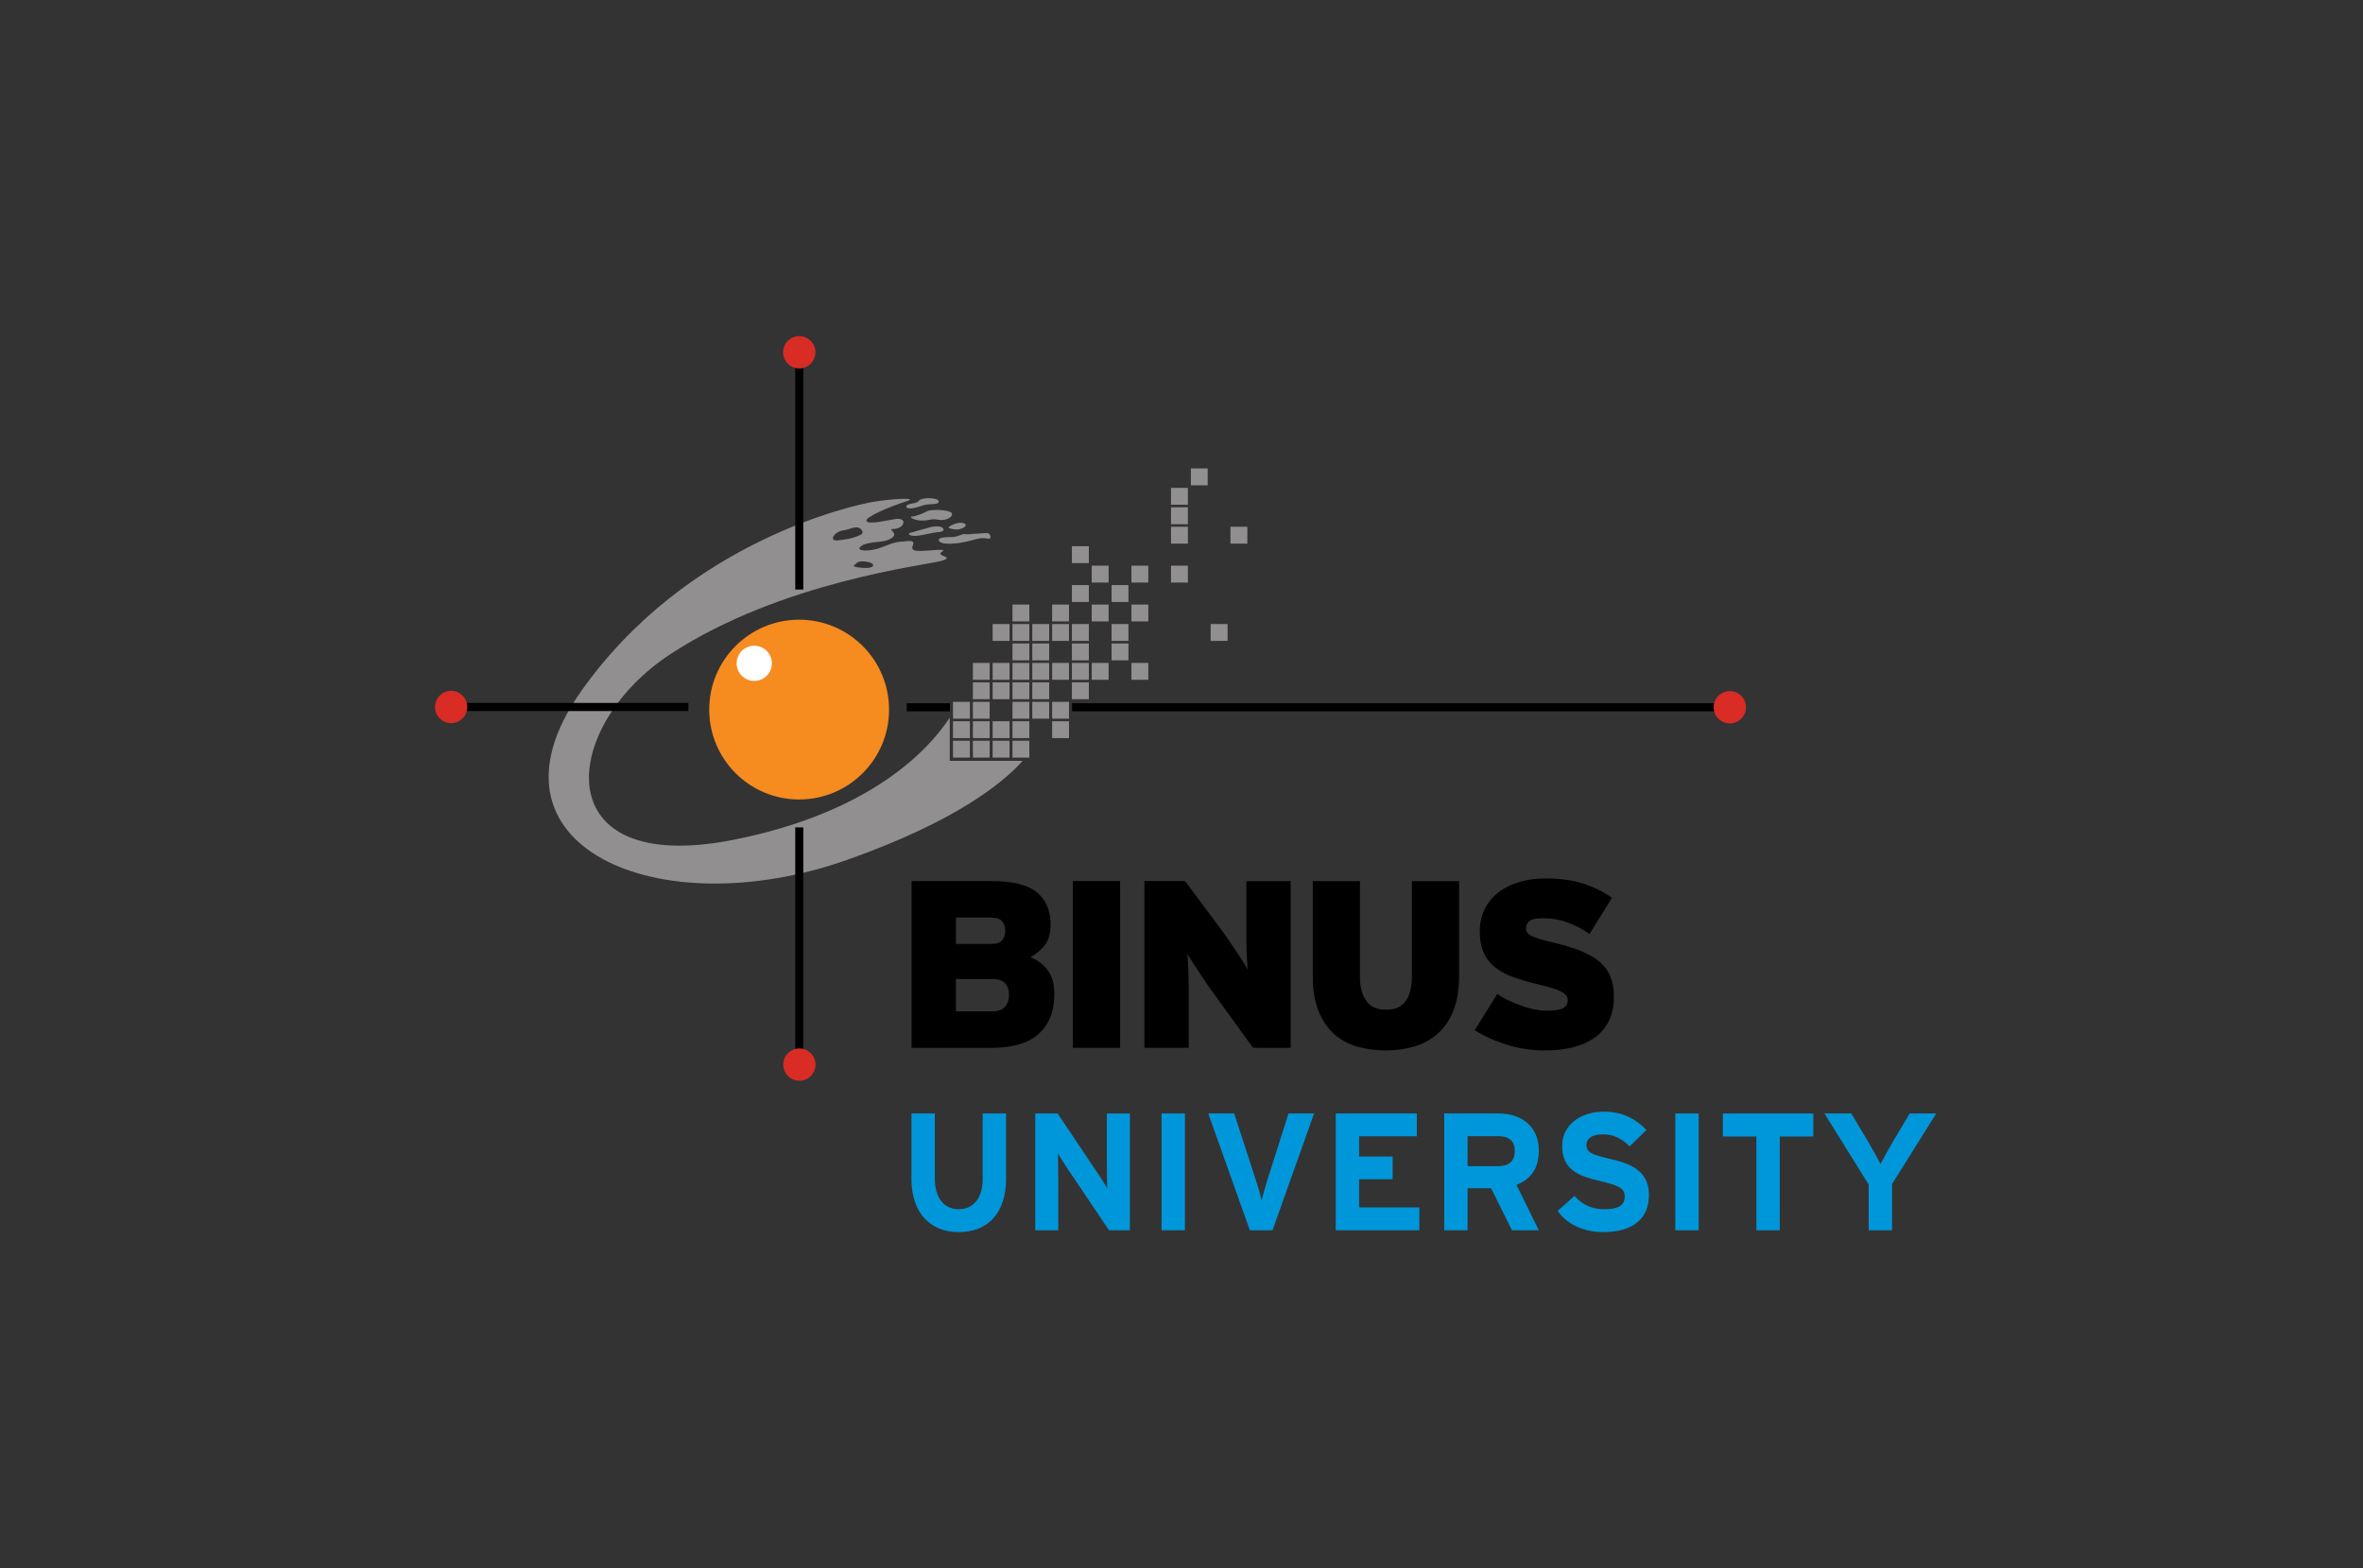 <?xml version="1.0" encoding="utf-8"?>
<!-- Generator: Adobe Illustrator 16.0.0, SVG Export Plug-In . SVG Version: 6.00 Build 0)  -->
<!DOCTYPE svg PUBLIC "-//W3C//DTD SVG 1.1//EN" "http://www.w3.org/Graphics/SVG/1.1/DTD/svg11.dtd">
<svg version="1.1" id="Layer_1" xmlns="http://www.w3.org/2000/svg" xmlns:xlink="http://www.w3.org/1999/xlink" x="0px" y="0px"
	 width="423.998px" height="281.401px" viewBox="0 0 423.998 281.401" enable-background="new 0 0 423.998 281.401"
	 xml:space="preserve">
<rect x="0" y="0" width="423.998" height="281.401" fill="#333333" stroke="none"/>
<g>
	<rect x="1.485" fill="none" width="422.513" height="281.402"/>
	<g>
		<g>
			<rect x="171" y="132.919" fill="#918F8F" width="3.033" height="3.027"/>
			<rect x="174.568" y="132.919" fill="#918F8F" width="3.01" height="3.027"/>
			<rect x="178.113" y="132.919" fill="#918F8F" width="3.031" height="3.027"/>
			<rect x="181.673" y="132.919" fill="#918F8F" width="3.021" height="3.027"/>
			<rect x="171" y="129.419" fill="#918F8F" width="3.033" height="3.027"/>
			<rect x="174.568" y="129.419" fill="#918F8F" width="3.01" height="3.027"/>
			<rect x="178.113" y="129.419" fill="#918F8F" width="3.031" height="3.027"/>
			<rect x="181.673" y="129.419" fill="#918F8F" width="3.021" height="3.027"/>
			<rect x="188.785" y="129.419" fill="#918F8F" width="3.026" height="3.027"/>
			<rect x="171" y="125.94" fill="#918F8F" width="3.033" height="3.021"/>
			<rect x="174.568" y="125.94" fill="#918F8F" width="3.01" height="3.021"/>
			<rect x="181.673" y="125.94" fill="#918F8F" width="3.021" height="3.021"/>
			<rect x="185.224" y="125.94" fill="#918F8F" width="3.029" height="3.021"/>
			<rect x="188.785" y="125.94" fill="#918F8F" width="3.026" height="3.021"/>
			<rect x="174.568" y="122.444" fill="#918F8F" width="3.01" height="3.023"/>
			<rect x="178.113" y="122.444" fill="#918F8F" width="3.031" height="3.023"/>
			<rect x="181.673" y="122.444" fill="#918F8F" width="3.021" height="3.023"/>
			<rect x="185.224" y="122.444" fill="#918F8F" width="3.029" height="3.023"/>
			<rect x="192.336" y="122.444" fill="#918F8F" width="3.04" height="3.023"/>
			<rect x="174.568" y="118.956" fill="#918F8F" width="3.01" height="3.026"/>
			<rect x="178.113" y="118.956" fill="#918F8F" width="3.031" height="3.026"/>
			<rect x="181.673" y="118.956" fill="#918F8F" width="3.021" height="3.026"/>
			<rect x="185.224" y="118.956" fill="#918F8F" width="3.029" height="3.026"/>
			<rect x="188.785" y="118.956" fill="#918F8F" width="3.026" height="3.026"/>
			<rect x="192.336" y="118.956" fill="#918F8F" width="3.04" height="3.026"/>
			<rect x="195.892" y="118.956" fill="#918F8F" width="3.028" height="3.026"/>
			<rect x="203.016" y="118.956" fill="#918F8F" width="3.026" height="3.026"/>
			<rect x="181.673" y="115.467" fill="#918F8F" width="3.021" height="3.025"/>
			<rect x="185.224" y="115.467" fill="#918F8F" width="3.029" height="3.025"/>
			<rect x="192.336" y="115.467" fill="#918F8F" width="3.04" height="3.025"/>
			<rect x="199.453" y="115.467" fill="#918F8F" width="3.025" height="3.025"/>
			<rect x="178.113" y="111.977" fill="#918F8F" width="3.031" height="3.029"/>
			<rect x="181.673" y="111.977" fill="#918F8F" width="3.021" height="3.029"/>
			<rect x="185.224" y="111.977" fill="#918F8F" width="3.029" height="3.029"/>
			<rect x="188.785" y="111.977" fill="#918F8F" width="3.026" height="3.029"/>
			<rect x="192.336" y="111.977" fill="#918F8F" width="3.04" height="3.029"/>
			<rect x="199.453" y="111.977" fill="#918F8F" width="3.025" height="3.029"/>
			<rect x="217.227" y="111.977" fill="#918F8F" width="3.042" height="3.029"/>
			<rect x="181.673" y="108.482" fill="#918F8F" width="3.021" height="3.026"/>
			<rect x="188.785" y="108.482" fill="#918F8F" width="3.026" height="3.026"/>
			<rect x="195.892" y="108.482" fill="#918F8F" width="3.028" height="3.026"/>
			<rect x="203.016" y="108.482" fill="#918F8F" width="3.026" height="3.026"/>
			<rect x="192.336" y="104.992" fill="#918F8F" width="3.04" height="3.029"/>
			<rect x="199.453" y="104.992" fill="#918F8F" width="3.025" height="3.029"/>
			<rect x="195.892" y="101.508" fill="#918F8F" width="3.028" height="3.026"/>
			<rect x="203.016" y="101.508" fill="#918F8F" width="3.026" height="3.026"/>
			<rect x="210.115" y="101.508" fill="#918F8F" width="3.031" height="3.026"/>
			<rect x="192.336" y="98.01" fill="#918F8F" width="3.04" height="3.031"/>
			<rect x="210.115" y="94.521" fill="#918F8F" width="3.031" height="3.031"/>
			<rect x="220.782" y="94.521" fill="#918F8F" width="3.033" height="3.031"/>
			<rect x="210.115" y="91.03" fill="#918F8F" width="3.031" height="3.034"/>
			<rect x="210.115" y="87.542" fill="#918F8F" width="3.031" height="3.029"/>
			<rect x="213.681" y="84.052" fill="#918F8F" width="3.021" height="3.032"/>
			<rect x="162.703" y="126.189" width="7.74" height="1.451"/>
			<path fill="#918F8F" d="M170.525,136.53h0.477H183.5c-3.609,4.041-12.101,10.883-31.337,17.711
				c-34.111,12.125-67.449-2.432-47.931-30.146c19.085-27.13,49.315-33.524,52.479-34.049c3.153-0.529,8.432-0.857,5.863-0.071
				c-2.573,0.801-7.379,2.777-7.105,3.494c0.26,0.73,3.418-0.061,5.185-0.331c1.788-0.259,1.788,0.989,0.732,1.523
				c-1.048,0.521-1.903,0-1.252,0.65c0.668,0.663,0.273,1.118-0.794,1.584c-1.045,0.461-3.945,0.258-4.936,1.19
				c-0.988,0.909,1.838,0.909,3.82,0.123c1.98-0.786,2.429-0.986,4.616-1.117c2.166-0.127,0.126,1.19,1.18,1.648
				c1.056,0.459,6.394-0.594,5.009,0.255c-1.381,0.862,2.637,0.862-0.138,1.656c-2.767,0.788-28.706,3.688-48.593,16.727
				c-19.891,13.036-22.521,40.029,11.328,33.314c24.678-4.896,35-16.166,38.787-21.906v7.743H170.525z M155.334,100.774
				c-1.712-0.19-1.576,0.393-2.05,0.626c-0.593,0.293,1.121,0.561,2.445,0.507C157.044,101.831,157.044,100.974,155.334,100.774
				 M154.074,94.662c-1.243-0.135-1.182,0.256-2.826,0.521c-1.644,0.27-2.576,1.972-0.928,1.783c1.65-0.203,2.373-0.266,3.824-0.865
				C155.587,95.514,154.074,94.662,154.074,94.662"/>
			<path fill="#F68B1F" d="M127.257,127.334c0-8.915,7.217-16.134,16.127-16.134c8.922,0,16.141,7.219,16.141,16.134
				c0,8.907-7.219,16.126-16.141,16.126C134.474,143.46,127.257,136.241,127.257,127.334"/>
			<path fill="#FFFFFF" d="M132.444,120.306c-0.704-1.588,0.017-3.454,1.604-4.169c1.6-0.701,3.47,0.012,4.178,1.605
				c0.719,1.596,0,3.464-1.6,4.174C135.033,122.628,133.162,121.901,132.444,120.306"/>
			<path fill="#918F8F" d="M168.432,89.978c0-0.726-3.095-0.784-3.554-0.125c-0.457,0.652-2.104,0.396-2.246,0.983
				c-0.117,0.603,1.39,0.459,2.705-0.057C166.667,90.248,168.432,90.704,168.432,89.978"/>
			<path fill="#918F8F" d="M170.739,92.02c-0.458-0.521-3.491-0.725-4.413-0.266c-0.928,0.468-2.109,0.933-2.699,0.933
				c-0.592,0,0.27,0.723,1.848,0.723c1.574,0,1.381-0.403,2.958-0.137C170.013,93.536,171.196,92.552,170.739,92.02"/>
			<path fill="#918F8F" d="M166.326,94.784c-1.638,0.398-2.035,0.595-2.899,0.797c-0.855,0.196-0.062,0.854,1.849,0.457
				c1.911-0.388,2.499-0.524,3.42-0.586c0.932-0.073,0.792-0.925-0.332-0.993C167.252,94.396,166.326,94.784,166.326,94.784"/>
			<path fill="#918F8F" d="M173.304,94.192c-0.5-0.748-2.043-0.262-2.702,0.134c-0.645,0.401-0.522,0.458,0.594,0.656
				C172.321,95.183,173.339,94.527,173.304,94.192"/>
			<path fill="#918F8F" d="M177.386,95.71c-0.411-0.196-3.684,0.266-4.209,0.135c-0.529-0.135-1.254,0.523-2.376,0.523
				c-1.118,0-2.89,0.07-2.233,0.79c0.661,0.724,3.493,0.333,4.736,0.063c1.264-0.256,2.57-0.854,3.76-0.587
				C178.243,96.893,177.552,95.754,177.386,95.71"/>
			<rect x="83.751" y="126.137" width="39.768" height="1.454"/>
			<rect x="142.695" y="148.466" width="1.438" height="39.77"/>
			<rect x="142.695" y="66.019" width="1.438" height="39.76"/>
			<rect x="192.372" y="126.189" width="115.228" height="1.451"/>
			<path fill="#D82C25" d="M307.486,126.911c0-1.596,1.299-2.895,2.902-2.895c1.605,0,2.896,1.299,2.896,2.895
				c0,1.604-1.291,2.902-2.896,2.902C308.785,129.813,307.486,128.515,307.486,126.911"/>
			<path fill="#D82C25" d="M140.514,63.202c0-1.593,1.286-2.893,2.896-2.893c1.605,0,2.903,1.3,2.903,2.893
				c0,1.605-1.298,2.91-2.903,2.91C141.8,66.112,140.514,64.808,140.514,63.202"/>
			<path d="M189.183,178.384c0,3.068-0.93,5.438-2.779,7.117c-1.857,1.686-4.676,2.525-8.467,2.525h-14.363v-29.922h14.458
				c3.696,0,6.372,0.67,8.013,2.012c1.631,1.344,2.46,3.266,2.46,5.779c0,1.631-0.358,2.879-1.059,3.73
				c-0.692,0.855-1.543,1.568-2.542,2.139c1.37,0.564,2.432,1.383,3.166,2.453C188.816,175.281,189.183,176.673,189.183,178.384
				 M180.367,167.013c0-0.656-0.176-1.223-0.547-1.686c-0.372-0.453-1.049-0.686-2.053-0.686h-6.24v4.748h6.24
				c0.973,0,1.65-0.215,2.035-0.654C180.181,168.308,180.367,167.732,180.367,167.013 M181.058,178.537
				c0-0.887-0.24-1.588-0.722-2.098c-0.489-0.514-1.229-0.77-2.224-0.77h-6.586v5.813h6.535c1.023,0,1.785-0.275,2.274-0.83
				C180.818,180.091,181.058,179.392,181.058,178.537"/>
			<rect x="192.509" y="158.105" width="8.477" height="29.918"/>
			<path d="M224.833,188.023l-7.145-9.873c-0.345-0.457-0.727-1.02-1.194-1.688c-0.46-0.674-0.914-1.344-1.346-2.01
				c-0.443-0.67-0.855-1.313-1.243-1.912c-0.374-0.588-0.68-1.063-0.876-1.4c0.057,0.338,0.092,0.814,0.127,1.43
				c0.031,0.617,0.057,1.283,0.082,2.012c0.031,0.725,0.051,1.475,0.051,2.244v2.047v9.15h-7.949v-29.918h7.307l6.585,8.848
				c0.342,0.453,0.751,1.018,1.214,1.713c0.475,0.672,0.938,1.357,1.391,2.047c0.457,0.682,0.872,1.33,1.243,1.92
				c0.372,0.602,0.644,1.061,0.81,1.365c-0.056-0.336-0.1-0.811-0.123-1.428c-0.028-0.615-0.064-1.277-0.101-2.008
				c-0.017-0.732-0.03-1.471-0.03-2.244v-2.057v-8.156h7.948v29.918H224.833z"/>
			<path d="M260.799,181.314c-0.663,1.674-1.597,3.057-2.785,4.121c-1.182,1.063-2.565,1.842-4.183,2.326
				c-1.618,0.48-3.351,0.73-5.236,0.73c-1.881,0-3.622-0.25-5.218-0.73c-1.598-0.484-2.974-1.264-4.124-2.326
				c-1.146-1.064-2.053-2.447-2.706-4.121c-0.673-1.678-0.991-3.715-0.991-6.068v-17.137h8.46v17.137
				c0,1.85,0.381,3.307,1.134,4.355c0.765,1.061,1.938,1.584,3.568,1.584s2.807-0.523,3.524-1.584c0.731-1.049,1.1-2.506,1.1-4.355
				v-17.137h8.462v17.137C261.804,177.599,261.47,179.636,260.799,181.314"/>
			<path d="M289.587,178.837c0,1.707-0.312,3.168-0.923,4.4c-0.611,1.223-1.47,2.221-2.571,2.992
				c-1.09,0.758-2.39,1.338-3.899,1.711c-1.512,0.367-3.164,0.555-4.96,0.555c-2.424,0-4.737-0.355-6.944-1.055
				c-2.208-0.699-4.095-1.555-5.672-2.58l4.024-6.498c0.538,0.373,1.176,0.738,1.905,1.086c0.719,0.361,1.478,0.686,2.266,0.961
				c0.776,0.289,1.569,0.512,2.368,0.689c0.8,0.166,1.537,0.26,2.225,0.26c1.476,0,2.509-0.146,3.049-0.438
				c0.56-0.277,0.847-0.777,0.847-1.49c0-0.279-0.084-0.543-0.235-0.768c-0.165-0.229-0.443-0.453-0.827-0.668
				c-0.382-0.215-0.89-0.426-1.552-0.643c-0.656-0.205-1.483-0.432-2.48-0.662c-1.794-0.42-3.366-0.877-4.695-1.363
				c-1.353-0.484-2.459-1.092-3.334-1.818c-0.887-0.725-1.555-1.6-1.998-2.635c-0.437-1.02-0.66-2.283-0.66-3.795
				c0-1.395,0.278-2.678,0.83-3.848c0.565-1.172,1.354-2.164,2.38-2.992c1.023-0.828,2.256-1.465,3.712-1.922
				c1.456-0.459,3.078-0.688,4.876-0.688c2.567,0,4.792,0.301,6.688,0.896c1.895,0.602,3.645,1.453,5.235,2.563l-4.018,6.498
				c-1.341-0.906-2.674-1.607-4.016-2.088c-1.339-0.486-2.781-0.729-4.317-0.729c-1.256,0-2.08,0.168-2.478,0.508
				c-0.395,0.348-0.594,0.789-0.594,1.33c0,0.281,0.077,0.537,0.226,0.74c0.15,0.217,0.43,0.418,0.786,0.604
				c0.38,0.18,0.882,0.375,1.497,0.563c0.626,0.178,1.435,0.391,2.398,0.615c1.88,0.455,3.512,0.951,4.877,1.492
				c1.366,0.549,2.49,1.18,3.371,1.922c0.887,0.748,1.543,1.633,1.973,2.656C289.371,176.226,289.587,177.435,289.587,178.837"/>
			<g>
				<path fill="#0097DA" d="M172.017,221.091c-5.061,0-8.473-3.414-8.473-9.521v-11.766h4.191v11.707
					c0,3.352,1.616,5.479,4.281,5.479c2.664,0,4.311-2.066,4.311-5.42v-11.766h4.191v11.707
					C180.519,217.587,177.345,221.091,172.017,221.091z"/>
				<path fill="#0097DA" d="M198.992,220.761l-7.694-11.436c-0.509-0.779-1.198-1.826-1.467-2.365c0,0.777,0.06,3.412,0.06,4.58
					v9.221h-4.131v-20.957h4.012l7.424,11.078c0.51,0.777,1.197,1.826,1.467,2.365c0-0.779-0.06-3.414-0.06-4.58v-8.863h4.132
					v20.957H198.992z"/>
				<path fill="#0097DA" d="M208.422,220.761v-20.957h4.191v20.957H208.422z"/>
				<path fill="#0097DA" d="M228.332,220.761h-4.071l-7.455-20.957h4.641l3.952,12.125c0.389,1.168,0.808,2.695,0.987,3.443
					c0.18-0.777,0.569-2.215,0.958-3.443l3.862-12.125h4.58L228.332,220.761z"/>
				<path fill="#0097DA" d="M239.678,220.761v-20.957h14.55v4.102H243.87v3.623h6.018v4.072h-6.018v5.059h10.808v4.102H239.678z"/>
				<path fill="#0097DA" d="M271.292,220.761l-3.742-7.545h-4.221v7.545h-4.191v-20.957h9.76c3.952,0,7.215,2.186,7.215,6.646
					c0,3.145-1.347,5.119-4.012,6.168l4.012,8.143H271.292z M268.808,203.876h-5.479v5.389h5.479c1.946,0,2.994-0.898,2.994-2.725
					C271.802,204.656,270.665,203.876,268.808,203.876z"/>
				<path fill="#0097DA" d="M287.639,221.091c-3.503,0-6.556-1.467-8.143-3.803l3.023-2.693c1.467,1.705,3.354,2.395,5.358,2.395
					c2.485,0,3.653-0.689,3.653-2.275c0-1.348-0.719-1.945-4.671-2.844c-3.861-0.898-6.557-2.127-6.557-6.258
					c0-3.803,3.354-6.137,7.485-6.137c3.263,0,5.658,1.227,7.634,3.293l-3.023,2.934c-1.348-1.377-2.845-2.156-4.761-2.156
					c-2.245,0-2.993,0.959-2.993,1.887c0,1.318,0.897,1.736,4.221,2.516c3.323,0.777,7.006,1.916,7.006,6.467
					C295.873,218.396,293.358,221.091,287.639,221.091z"/>
				<path fill="#0097DA" d="M300.604,220.761v-20.957h4.191v20.957H300.604z"/>
				<path fill="#0097DA" d="M319.344,203.937v16.824h-4.191v-16.824h-6.016v-4.133h16.225v4.133H319.344z"/>
				<path fill="#0097DA" d="M339.492,212.468v8.293h-4.191v-8.203l-7.934-12.754h4.82l2.965,4.971
					c0.748,1.258,1.885,3.322,2.275,4.102c0.389-0.779,1.496-2.785,2.275-4.102l2.963-4.971h4.76L339.492,212.468z"/>
			</g>
			<path fill="#D82C25" d="M140.541,191.037c0-1.602,1.301-2.9,2.902-2.9c1.596,0,2.893,1.299,2.893,2.9
				c0,1.598-1.297,2.896-2.893,2.896C141.841,193.933,140.541,192.634,140.541,191.037"/>
			<path fill="#D82C25" d="M78.055,126.864c0-1.599,1.288-2.898,2.894-2.898s2.893,1.3,2.893,2.898s-1.287,2.897-2.893,2.897
				S78.055,128.463,78.055,126.864"/>
		</g>
	</g>
</g>
</svg>
